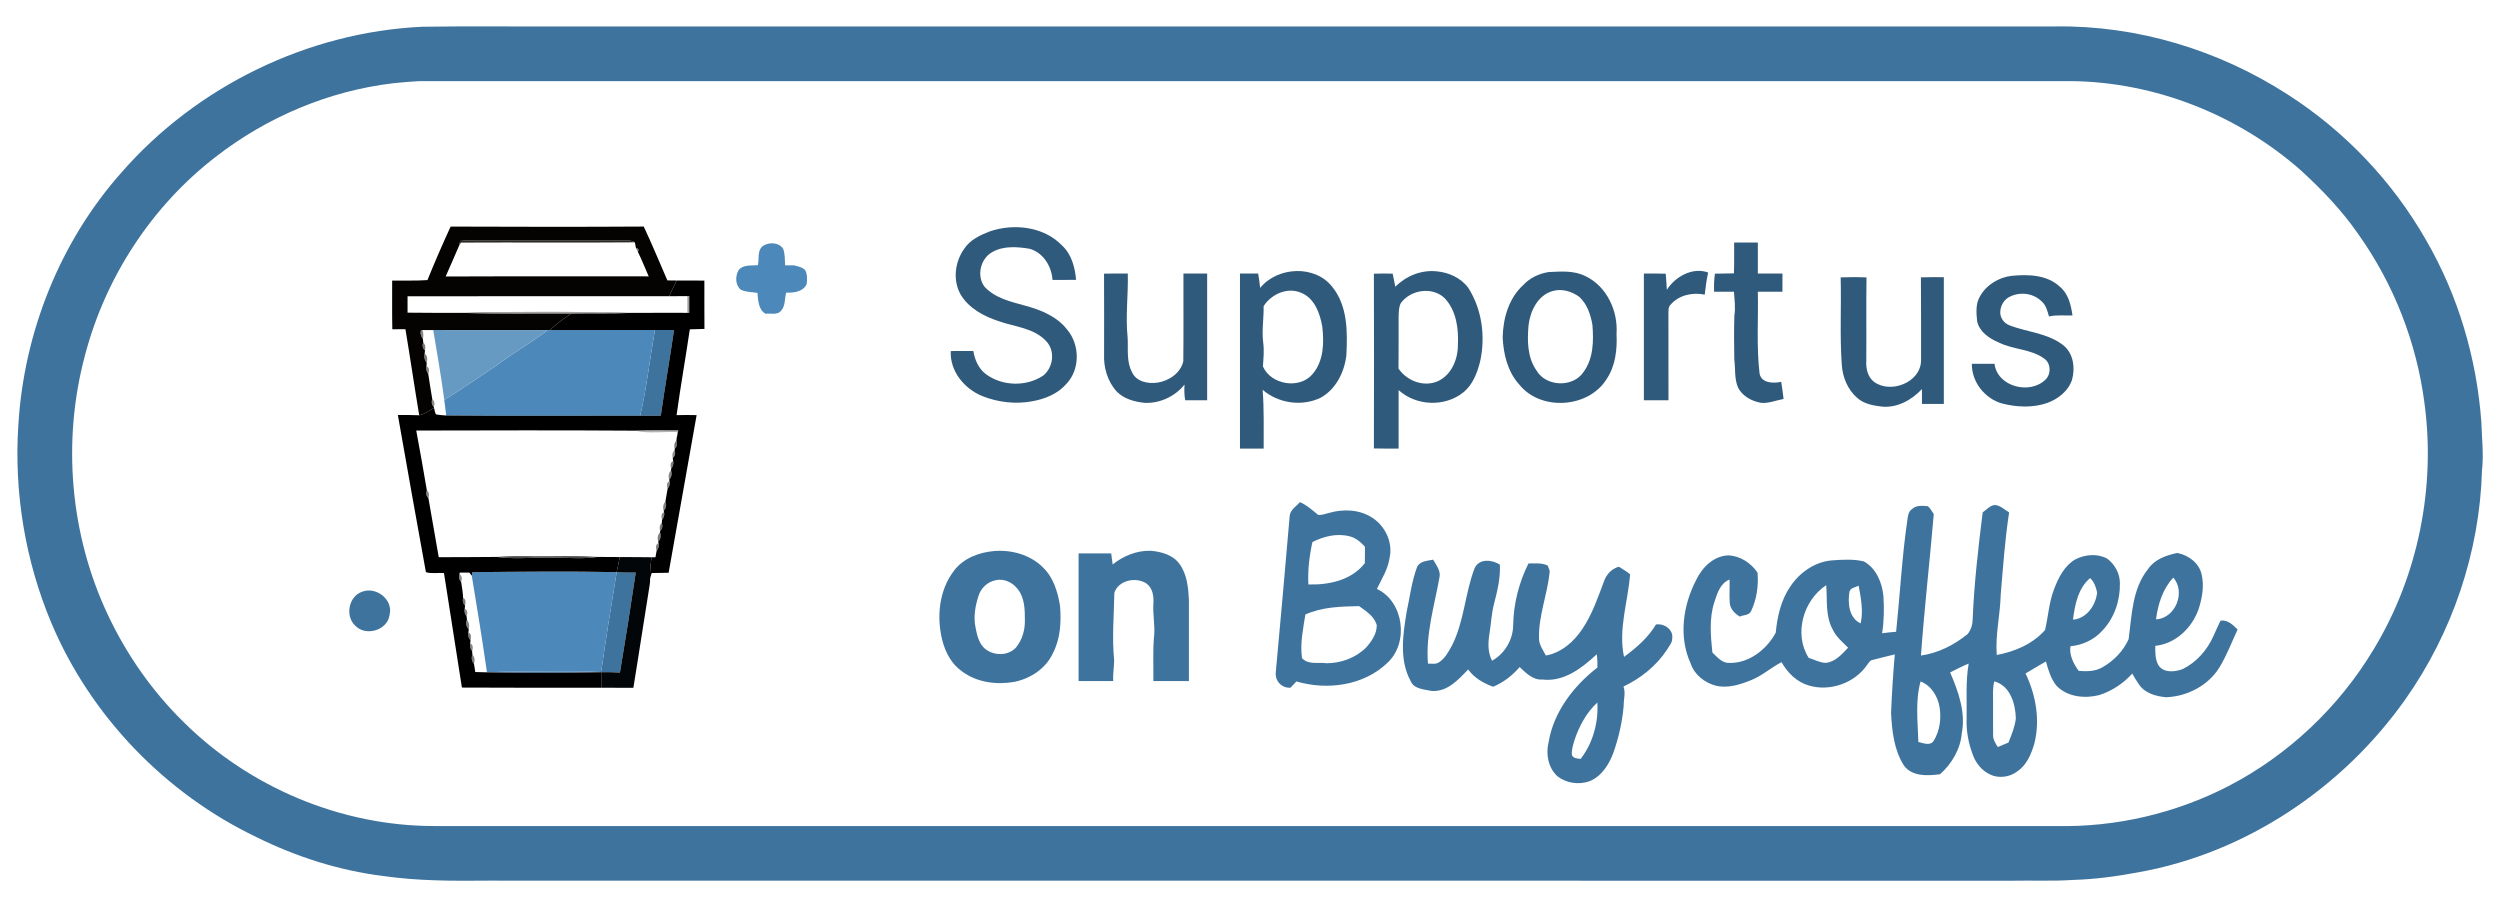 <?xml version="1.0" encoding="UTF-8" ?>
<!DOCTYPE svg PUBLIC "-//W3C//DTD SVG 1.1//EN" "http://www.w3.org/Graphics/SVG/1.1/DTD/svg11.dtd">
<svg width="1371pt" height="494pt" viewBox="0 0 1371 494" version="1.1" xmlns="http://www.w3.org/2000/svg">
<g id="#3e739eff">
<path fill="#3e739e" opacity="1.00" d=" M 231.58 14.67 C 257.05 14.26 282.55 14.62 308.03 14.50 C 581.02 14.50 854.01 14.50 1127.01 14.50 C 1171.94 13.80 1216.73 27.41 1254.41 51.73 C 1285.67 71.69 1311.94 99.28 1330.35 131.48 C 1348.10 162.01 1358.31 196.72 1360.80 231.91 C 1361.05 240.56 1362.12 249.24 1361.13 257.90 C 1359.85 302.74 1344.88 347.02 1319.01 383.64 C 1284.72 432.13 1231.65 467.81 1172.92 478.32 C 1161.05 480.55 1149.03 482.21 1136.94 482.55 C 1125.64 483.31 1114.30 482.75 1102.98 482.99 C 824.64 482.96 546.31 483.01 267.98 482.94 C 248.68 483.12 229.31 483.17 210.16 480.40 C 186.01 477.40 162.50 469.90 140.72 459.11 C 90.77 435.24 49.80 392.86 28.24 341.81 C 13.84 307.62 7.60 270.00 10.07 233.00 C 13.10 182.34 32.86 132.56 66.66 94.54 C 107.95 47.28 168.80 17.59 231.58 14.67 M 215.65 45.65 C 180.31 49.82 146.40 64.19 118.34 85.98 C 83.22 113.01 57.76 152.09 46.59 194.93 C 34.04 241.74 38.38 292.90 58.98 336.81 C 69.30 358.82 83.44 379.11 100.84 396.12 C 136.88 431.87 187.14 452.98 237.97 453.00 C 534.64 452.99 831.32 453.00 1128.00 453.00 C 1160.51 453.67 1193.16 446.02 1222.05 431.12 C 1254.93 414.09 1282.80 387.69 1301.81 355.93 C 1326.06 315.88 1335.84 267.37 1329.57 221.02 C 1325.28 187.88 1312.77 155.82 1293.41 128.58 C 1284.43 115.55 1273.44 104.07 1261.79 93.42 C 1227.34 63.05 1182.00 45.00 1135.99 44.49 C 833.99 44.51 531.98 44.50 229.98 44.49 C 225.19 44.73 220.41 45.15 215.65 45.65 Z" />
<path fill="#3e739e" opacity="1.00" d=" M 359.16 180.98 C 362.65 180.96 366.14 180.96 369.64 180.96 C 367.38 196.65 364.56 212.25 362.40 227.96 C 358.62 228.04 354.85 228.04 351.08 227.99 C 354.65 212.49 356.39 196.64 359.16 180.98 Z" />
<path fill="#3e739e" opacity="1.00" d=" M 707.28 282.74 C 707.71 279.47 710.88 277.67 712.89 275.38 C 716.72 277.01 719.77 279.86 722.97 282.43 C 724.98 282.54 726.90 281.71 728.85 281.29 C 736.71 278.97 745.76 279.39 752.72 284.02 C 759.75 288.63 763.94 297.62 762.05 305.95 C 761.15 312.12 757.77 317.46 755.08 322.96 C 770.00 329.96 772.76 352.86 760.65 363.69 C 747.63 376.05 727.75 378.65 710.96 373.70 C 709.86 374.84 708.77 375.98 707.71 377.14 C 703.05 377.45 699.31 373.66 699.61 368.99 C 702.28 340.25 704.80 311.49 707.28 282.74 M 719.74 297.25 C 718.05 304.88 717.11 312.68 717.51 320.51 C 728.73 320.88 741.28 318.19 748.48 308.82 C 748.49 305.82 748.48 302.83 748.56 299.84 C 746.24 297.34 743.57 294.94 740.17 294.13 C 733.25 292.31 725.99 294.10 719.74 297.25 M 715.85 337.00 C 714.66 344.90 712.86 352.93 714.03 360.94 C 717.50 364.75 722.90 363.04 727.39 363.72 C 735.38 363.72 743.46 360.80 749.16 355.11 C 752.20 351.74 755.03 347.60 755.02 342.89 C 753.75 338.00 749.18 335.17 745.34 332.40 C 735.39 332.60 725.08 332.82 715.85 337.00 Z" />
<path fill="#3e739e" opacity="1.00" d=" M 1087.30 280.98 C 1089.42 279.53 1091.24 277.23 1093.94 276.94 C 1097.02 277.14 1099.28 279.51 1101.80 281.02 C 1099.50 295.96 1098.48 311.06 1097.19 326.11 C 1096.93 337.18 1094.17 348.06 1095.02 359.18 C 1104.88 357.38 1114.77 353.16 1121.50 345.52 C 1123.28 338.12 1123.64 330.29 1126.45 323.10 C 1128.86 316.76 1132.20 310.04 1138.38 306.63 C 1143.63 304.02 1150.24 303.47 1155.52 306.32 C 1159.80 309.41 1162.64 314.69 1162.55 320.01 C 1162.72 329.42 1159.46 339.02 1152.89 345.87 C 1148.43 350.84 1142.05 353.79 1135.44 354.39 C 1134.61 359.00 1137.18 364.23 1139.98 367.91 C 1144.33 368.27 1148.95 368.25 1152.86 366.00 C 1159.09 362.50 1164.44 357.04 1167.35 350.49 C 1169.10 337.34 1169.30 322.78 1178.07 311.97 C 1181.65 306.70 1188.01 304.50 1193.98 303.25 C 1200.05 304.35 1206.02 308.74 1207.37 315.03 C 1208.84 321.27 1207.71 327.85 1205.77 333.86 C 1202.21 344.25 1193.20 353.00 1181.97 354.18 C 1181.96 357.84 1181.80 361.81 1183.85 365.04 C 1186.78 369.16 1192.76 368.52 1196.94 366.94 C 1204.52 363.25 1210.45 356.48 1213.84 348.82 C 1215.13 346.00 1216.38 343.16 1217.73 340.37 C 1221.69 339.80 1224.55 342.68 1227.09 345.23 C 1223.93 352.06 1221.24 359.16 1217.36 365.63 C 1211.33 375.79 1199.65 381.90 1188.00 382.37 C 1182.46 381.91 1176.16 380.20 1172.96 375.26 C 1171.63 373.37 1170.46 371.38 1169.33 369.39 C 1164.47 374.81 1158.18 378.94 1151.26 381.17 C 1143.26 383.22 1133.84 382.25 1127.82 376.11 C 1124.70 372.27 1123.26 367.44 1122.00 362.74 C 1118.20 364.83 1114.56 367.16 1110.82 369.33 C 1116.50 381.21 1118.93 395.03 1115.59 407.92 C 1113.90 413.66 1111.36 419.68 1106.19 423.10 C 1101.96 426.26 1095.92 427.04 1091.17 424.63 C 1086.78 422.55 1083.57 418.52 1081.93 414.02 C 1079.51 407.63 1078.21 400.79 1078.49 393.95 C 1078.67 383.93 1077.89 373.85 1079.62 363.91 C 1076.12 365.31 1072.82 367.10 1069.46 368.75 C 1073.93 379.17 1078.08 390.63 1075.84 402.11 C 1075.12 410.82 1070.35 418.87 1063.92 424.59 C 1057.21 425.50 1048.56 425.98 1044.08 419.77 C 1038.68 411.23 1037.56 400.88 1037.06 391.02 C 1037.48 380.30 1038.18 369.57 1039.10 358.87 C 1035.12 359.88 1031.11 360.76 1027.16 361.86 C 1025.49 362.01 1024.77 363.58 1023.87 364.72 C 1017.00 374.66 1003.48 379.41 991.91 375.92 C 985.37 374.01 980.25 368.95 977.00 363.11 C 971.43 366.03 966.65 370.32 960.81 372.78 C 954.64 375.33 947.80 377.61 941.09 376.06 C 934.86 374.47 929.23 370.06 927.15 363.84 C 920.47 349.24 922.94 331.98 930.17 318.07 C 933.52 311.04 939.94 304.65 948.19 304.56 C 954.57 305.02 960.30 308.81 963.83 314.03 C 964.46 321.18 963.39 328.62 960.30 335.14 C 959.19 337.50 956.09 337.23 954.00 338.13 C 951.42 336.46 948.99 334.13 948.62 330.90 C 948.28 326.55 948.61 322.18 948.50 317.82 C 943.39 319.80 941.69 325.44 940.17 330.17 C 937.24 339.13 938.10 348.62 939.07 357.82 C 941.39 360.08 943.72 362.85 947.06 363.48 C 958.36 364.43 968.63 356.55 973.80 347.02 C 974.68 338.16 976.65 329.11 981.79 321.67 C 986.93 313.89 995.42 307.97 1004.88 307.29 C 1010.60 306.89 1016.52 306.53 1022.14 307.87 C 1028.88 311.61 1032.14 319.46 1032.86 326.82 C 1033.32 333.64 1033.21 340.52 1032.16 347.28 C 1034.70 346.95 1037.26 346.63 1039.83 346.47 C 1041.98 325.96 1043.03 305.34 1046.03 284.93 C 1046.35 282.90 1046.57 280.55 1048.43 279.28 C 1050.73 276.98 1054.16 277.35 1057.13 277.58 C 1058.65 278.66 1059.40 280.47 1060.49 281.93 C 1058.28 307.80 1055.32 333.62 1053.45 359.50 C 1062.98 358.15 1071.67 353.70 1079.09 347.69 C 1080.87 345.37 1081.77 342.60 1081.81 339.69 C 1082.59 320.04 1084.89 300.49 1087.30 280.98 M 1136.84 339.84 C 1144.36 339.18 1149.24 332.02 1150.07 325.01 C 1149.50 322.04 1148.45 319.14 1146.22 317.01 C 1139.58 322.65 1137.86 331.63 1136.84 339.84 M 1182.36 339.67 C 1193.02 339.07 1198.82 324.71 1191.84 316.75 C 1186.01 322.97 1183.42 331.38 1182.36 339.67 M 991.90 360.79 C 994.93 361.70 997.82 363.32 1001.02 363.53 C 1006.42 363.13 1010.02 358.81 1013.51 355.20 C 1010.40 352.08 1006.85 349.18 1004.99 345.08 C 1000.93 337.68 1002.17 328.99 1001.49 320.91 C 988.87 329.25 983.59 347.69 991.90 360.79 M 1014.23 324.53 C 1013.24 330.75 1013.89 338.83 1020.38 341.88 C 1021.93 335.04 1020.53 327.98 1019.29 321.21 C 1017.52 322.11 1014.81 322.25 1014.23 324.53 M 1053.23 373.70 C 1050.26 384.53 1051.72 395.86 1052.03 406.91 C 1054.67 407.45 1058.27 409.19 1060.31 406.46 C 1063.78 401.02 1064.67 394.16 1063.67 387.85 C 1062.70 381.88 1059.08 375.94 1053.23 373.70 M 1093.00 385.00 C 1093.03 391.00 1092.94 397.02 1093.01 403.03 C 1092.92 405.50 1094.31 407.66 1095.59 409.67 C 1097.54 408.88 1099.48 408.04 1101.44 407.22 C 1103.15 402.92 1105.00 398.58 1105.49 393.93 C 1105.28 385.93 1102.40 376.02 1093.69 373.67 C 1092.65 377.36 1093.03 381.21 1093.00 385.00 Z" />
<path fill="#3e739e" opacity="1.00" d=" M 545.19 302.19 C 554.73 301.41 564.98 304.21 571.88 311.10 C 577.67 316.57 580.07 324.58 581.31 332.22 C 582.04 341.00 581.58 350.22 577.42 358.19 C 573.55 366.65 565.06 372.19 556.11 373.97 C 546.42 375.63 535.80 374.28 527.74 368.30 C 521.95 364.37 518.49 357.86 516.78 351.22 C 513.52 338.41 514.94 323.75 523.14 313.01 C 528.29 306.12 536.85 302.91 545.19 302.19 M 546.17 318.16 C 541.64 318.98 537.83 322.53 536.56 326.93 C 534.83 332.41 533.78 338.31 534.97 344.03 C 535.73 348.05 536.68 352.36 539.69 355.35 C 544.36 359.70 552.68 359.98 557.12 355.15 C 560.62 350.96 562.18 345.40 562.04 340.00 C 562.07 334.20 561.90 327.71 558.07 323.00 C 555.35 319.44 550.66 317.16 546.17 318.16 Z" />
<path fill="#3e739e" opacity="1.00" d=" M 610.17 309.55 C 616.07 304.86 623.43 301.81 631.05 302.05 C 636.84 302.52 643.15 304.28 646.78 309.17 C 650.96 314.86 651.67 322.19 652.00 329.02 C 652.01 343.85 651.99 358.67 652.00 373.50 C 645.50 373.50 639.00 373.50 632.50 373.50 C 632.65 364.99 632.09 356.46 632.98 347.99 C 633.34 342.33 632.16 336.71 632.51 331.05 C 632.81 327.07 632.18 322.52 628.72 320.00 C 623.06 316.17 613.25 318.18 611.11 325.12 C 610.90 337.40 609.77 349.73 611.00 362.00 C 610.99 365.84 610.26 369.65 610.47 373.50 C 604.14 373.50 597.82 373.51 591.50 373.50 C 591.50 350.16 591.50 326.83 591.50 303.50 C 597.46 303.49 603.43 303.51 609.39 303.49 C 609.67 305.50 609.95 307.52 610.17 309.55 Z" />
<path fill="#3e739e" opacity="1.00" d=" M 777.10 311.01 C 778.62 307.60 782.78 307.61 785.93 306.91 C 787.65 309.95 790.30 313.12 789.37 316.85 C 786.56 332.42 781.76 347.92 783.10 363.93 C 785.08 363.86 787.30 364.45 789.07 363.25 C 792.44 361.12 794.37 357.45 796.23 354.05 C 803.02 340.72 803.36 325.33 808.71 311.51 C 811.25 306.15 818.29 306.89 822.54 309.66 C 822.87 316.89 821.18 323.99 819.38 330.94 C 817.91 336.44 817.70 342.16 816.78 347.77 C 816.02 352.64 815.87 357.85 818.24 362.34 C 825.19 358.52 829.70 350.85 829.83 342.93 C 830.00 331.17 832.96 319.50 838.21 309.00 C 841.75 309.02 845.48 308.55 848.79 310.16 C 849.14 311.42 850.01 312.60 849.81 313.98 C 848.56 326.11 843.68 337.73 843.99 350.04 C 843.94 353.59 846.24 356.47 847.76 359.50 C 856.29 357.96 863.17 351.88 867.82 344.84 C 873.25 336.78 876.34 327.48 879.76 318.46 C 881.11 314.80 883.97 311.82 887.80 310.79 C 889.83 312.18 892.09 313.29 893.94 314.95 C 892.80 330.02 887.36 345.06 890.61 360.23 C 897.33 355.31 903.82 349.72 908.12 342.48 C 912.47 341.68 917.79 345.27 917.05 350.04 C 917.14 352.41 915.38 354.25 914.26 356.18 C 908.43 365.09 899.88 371.96 890.31 376.48 C 891.60 379.89 890.37 383.51 890.43 387.03 C 889.67 395.81 887.71 404.50 884.78 412.82 C 882.36 419.28 878.28 425.83 871.58 428.47 C 865.84 430.47 859.03 429.52 854.19 425.78 C 849.07 421.19 847.64 413.65 849.22 407.16 C 852.00 390.44 862.89 376.25 876.02 366.07 C 876.06 363.64 876.01 361.21 875.66 358.80 C 867.60 366.31 857.61 374.09 845.89 372.65 C 840.66 373.09 836.86 369.05 833.37 365.81 C 829.40 370.46 824.49 374.25 818.83 376.61 C 813.53 374.68 808.48 371.79 805.13 367.13 C 799.72 372.81 793.55 379.64 784.93 378.91 C 780.93 377.96 775.41 377.95 773.61 373.51 C 767.29 361.97 769.34 348.21 771.36 335.80 C 773.16 327.52 774.12 318.99 777.10 311.01 M 863.39 406.06 C 862.67 408.64 861.75 411.29 862.02 414.02 C 862.73 415.96 865.12 415.95 866.84 416.18 C 873.56 407.43 876.66 396.24 875.98 385.28 C 869.91 390.86 865.96 398.32 863.39 406.06 Z" />
<path fill="#3e739e" opacity="1.00" d=" M 338.19 313.76 C 341.66 314.04 345.14 314.04 348.63 314.00 C 345.93 332.31 343.05 350.59 339.98 368.84 C 336.66 368.68 333.35 368.55 330.03 368.65 C 309.04 369.03 288.04 369.15 267.05 368.70 C 287.93 367.70 308.87 369.00 329.75 368.02 C 332.31 349.90 335.24 331.83 338.19 313.76 Z" />
<path fill="#3e739e" opacity="1.00" d=" M 198.49 324.54 C 206.20 321.45 215.76 328.79 213.65 337.14 C 212.65 345.63 200.59 349.21 194.83 343.14 C 189.17 337.87 191.12 327.17 198.49 324.54 Z" />
</g>
<g id="#050301ff">
<path fill="#050301" opacity="1.00" d=" M 247.12 124.26 C 282.42 124.39 317.72 124.47 353.02 124.24 C 357.61 133.96 361.68 143.92 365.99 153.77 C 367.68 153.79 369.38 153.81 371.08 153.84 C 369.66 156.69 368.28 159.55 366.95 162.44 C 319.13 162.46 271.32 162.37 223.50 162.49 C 223.51 165.48 223.51 168.47 223.50 171.47 C 233.54 171.61 243.59 171.56 253.63 171.57 C 273.46 172.31 293.33 171.86 313.18 171.99 C 309.17 174.79 305.15 177.60 301.62 181.00 C 301.32 181.00 300.72 181.00 300.42 181.00 C 279.47 181.02 258.53 181.00 237.58 180.99 C 235.57 180.99 233.56 181.00 231.55 181.03 L 230.99 181.03 C 230.11 182.73 231.03 184.54 231.95 185.99 C 231.99 186.45 232.07 187.35 232.11 187.81 C 231.49 189.32 231.70 191.09 233.07 192.14 C 233.02 192.60 232.92 193.52 232.87 193.98 C 232.41 195.76 232.84 197.62 234.01 199.04 C 233.98 199.51 233.90 200.47 233.86 200.94 C 233.51 202.41 233.95 203.90 234.86 205.08 C 235.50 209.69 236.32 214.27 237.06 218.87 C 236.49 220.34 236.71 221.99 237.87 223.12 L 238.00 223.70 C 235.40 225.22 232.91 227.15 229.89 227.73 C 227.26 212.02 224.97 196.25 222.34 180.54 C 219.94 180.54 217.54 180.55 215.15 180.56 C 214.95 171.67 215.10 162.77 215.06 153.87 C 221.51 153.79 227.97 154.06 234.41 153.60 C 238.42 143.72 242.67 133.94 247.12 124.26 M 252.33 132.15 C 252.23 132.70 252.03 133.80 251.93 134.35 C 249.40 140.10 246.99 145.91 244.40 151.63 C 281.52 151.47 318.63 151.61 355.75 151.56 C 353.73 147.08 351.99 142.47 349.79 138.07 L 350.25 137.26 L 349.75 136.29 L 348.81 136.19 C 348.60 135.08 348.38 133.99 348.14 132.90 C 346.93 131.99 345.39 131.94 343.95 131.94 C 316.30 131.98 288.65 131.98 261.00 131.94 C 258.11 131.94 255.20 131.77 252.33 132.15 Z" />
</g>
<g id="#305a7cff">
<path fill="#305a7c" opacity="1.00" d=" M 542.85 126.88 C 556.05 122.40 572.37 124.21 582.38 134.58 C 587.63 139.38 589.54 146.64 590.13 153.49 C 585.81 153.51 581.50 153.49 577.20 153.51 C 576.74 146.02 572.01 138.37 564.47 136.39 C 557.78 135.31 550.38 134.74 544.26 138.19 C 537.74 141.68 535.42 151.19 539.85 157.16 C 545.55 163.47 554.20 165.42 562.07 167.59 C 570.70 169.89 579.64 173.50 585.26 180.80 C 592.28 189.10 592.40 202.76 584.67 210.65 C 579.97 216.06 572.95 218.84 566.04 220.06 C 556.92 221.77 547.34 220.64 538.73 217.23 C 528.86 213.23 520.84 203.56 521.40 192.51 C 525.53 192.49 529.65 192.51 533.78 192.48 C 534.57 197.37 536.69 202.27 540.79 205.27 C 549.75 211.81 562.79 212.16 572.04 206.01 C 577.62 201.60 578.84 192.44 573.77 187.14 C 567.10 179.84 556.56 179.27 547.75 176.15 C 539.54 173.45 531.21 169.07 526.72 161.36 C 522.45 153.60 523.65 143.66 528.70 136.54 C 531.90 131.55 537.50 128.93 542.85 126.88 Z" />
<path fill="#305a7c" opacity="1.00" d=" M 951.00 133.00 C 955.33 133.00 959.66 133.00 964.00 133.00 C 964.00 138.67 963.99 144.33 964.00 150.00 C 968.49 150.00 972.99 150.00 977.50 150.00 C 977.50 153.33 977.50 156.67 977.49 160.00 C 972.99 160.00 968.49 160.00 964.00 160.00 C 964.32 174.98 963.18 190.04 964.96 204.94 C 966.05 210.24 972.60 210.30 976.82 209.40 C 977.27 212.52 977.80 215.64 978.11 218.79 C 974.02 219.55 970.02 221.27 965.80 220.93 C 960.76 220.04 955.62 217.34 953.19 212.66 C 951.03 207.76 951.77 202.26 951.09 197.08 C 950.95 189.04 950.88 180.99 951.13 172.96 C 951.87 168.64 951.13 164.32 950.91 160.00 C 947.27 160.00 943.63 160.00 940.00 160.00 C 939.91 156.68 939.98 153.36 940.46 150.08 C 943.93 149.99 947.41 150.01 950.89 149.91 C 951.10 144.27 950.96 138.64 951.00 133.00 Z" />
<path fill="#305a7c" opacity="1.00" d=" M 691.06 157.89 C 700.61 146.17 721.20 145.11 730.69 157.41 C 739.14 167.92 738.98 182.15 738.35 194.92 C 737.24 204.14 732.57 213.58 724.16 218.15 C 713.88 223.09 701.07 221.18 692.43 213.79 C 693.28 224.50 692.94 235.26 693.00 246.00 C 688.66 246.00 684.33 246.00 680.00 246.00 C 680.00 214.00 680.00 182.00 680.00 150.00 C 683.32 150.00 686.64 150.00 689.97 149.99 C 690.42 152.61 690.81 155.24 691.06 157.89 M 692.98 167.88 C 693.11 174.53 691.89 181.17 692.73 187.81 C 693.35 192.17 692.89 196.56 692.57 200.92 C 696.94 211.03 712.71 213.68 719.88 205.07 C 725.94 197.93 726.17 187.93 725.14 179.08 C 723.86 171.85 720.94 163.57 713.58 160.58 C 706.05 157.29 697.22 161.27 692.98 167.88 Z" />
<path fill="#305a7c" opacity="1.00" d=" M 765.18 157.27 C 771.05 151.33 779.42 147.93 787.80 148.79 C 794.44 149.36 801.13 152.38 805.17 157.80 C 812.72 169.61 814.71 184.51 811.73 198.10 C 810.12 204.48 807.66 211.12 802.31 215.31 C 792.16 223.32 776.54 222.62 767.00 213.93 C 767.00 224.62 767.00 235.31 767.00 246.00 C 762.48 245.99 757.96 246.06 753.44 245.92 C 753.53 213.98 753.54 182.03 753.44 150.10 C 756.86 149.96 760.30 149.96 763.74 150.07 C 764.22 152.47 764.72 154.87 765.18 157.27 M 768.20 166.25 C 767.10 168.30 767.15 170.75 767.00 173.02 C 766.94 182.73 767.09 192.43 766.94 202.14 C 771.50 208.79 780.54 212.37 788.22 209.17 C 795.92 205.87 799.58 197.04 799.51 189.08 C 799.96 180.17 798.64 170.35 792.31 163.58 C 785.59 157.00 773.54 158.83 768.20 166.25 Z" />
<path fill="#305a7c" opacity="1.00" d=" M 849.13 149.21 C 855.97 148.86 863.34 148.24 869.64 151.53 C 881.16 157.10 887.37 170.52 886.51 182.97 C 886.92 191.56 885.97 200.65 881.03 207.95 C 871.06 223.88 844.86 225.58 833.14 210.84 C 826.77 203.84 824.48 194.18 824.06 184.96 C 824.30 174.55 827.40 163.55 835.32 156.34 C 838.90 152.43 843.94 150.08 849.13 149.21 M 851.51 159.60 C 843.40 161.84 839.23 170.42 838.27 178.19 C 837.51 186.68 837.52 196.04 842.69 203.28 C 847.87 212.10 862.54 212.62 868.30 204.16 C 873.87 196.76 873.99 186.96 873.28 178.13 C 872.31 172.56 870.40 166.75 866.12 162.83 C 862.01 159.81 856.53 158.12 851.51 159.60 Z" />
<path fill="#305a7c" opacity="1.00" d=" M 914.10 158.91 C 918.71 151.68 928.26 146.32 936.76 149.46 C 935.85 153.45 935.34 157.52 934.88 161.58 C 928.25 160.20 920.59 161.79 916.10 167.15 C 914.75 168.41 915.03 170.36 914.97 172.02 C 915.03 187.84 914.98 203.67 915.00 219.50 C 910.50 219.50 906.00 219.50 901.50 219.49 C 901.50 196.33 901.49 173.17 901.50 150.00 C 905.49 149.99 909.48 149.96 913.48 150.09 C 913.71 153.02 913.98 155.96 914.10 158.91 Z" />
<path fill="#305a7c" opacity="1.00" d=" M 605.45 150.07 C 609.80 149.96 614.14 150.00 618.49 150.00 C 618.77 161.69 617.17 173.37 618.39 185.05 C 618.77 191.39 617.64 198.17 620.76 204.03 C 623.04 209.33 629.71 210.63 634.86 209.81 C 641.08 208.88 647.51 204.50 648.92 198.12 C 649.12 182.09 648.94 166.04 649.00 150.00 C 653.33 150.00 657.66 150.00 662.00 150.00 C 662.00 173.16 662.00 196.33 662.00 219.49 C 657.99 219.51 653.99 219.50 649.98 219.51 C 649.41 216.67 649.41 213.78 649.59 210.91 C 644.39 217.40 636.18 221.22 627.88 220.94 C 622.26 220.36 616.33 218.83 612.31 214.61 C 607.30 209.06 605.12 201.36 605.48 193.98 C 605.49 179.35 605.54 164.71 605.45 150.07 Z" />
<path fill="#305a7c" opacity="1.00" d=" M 1103.17 151.27 C 1112.24 150.38 1122.64 150.64 1129.67 157.28 C 1134.33 161.14 1135.73 167.30 1136.56 173.01 C 1132.26 173.11 1127.90 172.59 1123.67 173.54 C 1122.79 170.61 1122.09 167.38 1119.65 165.30 C 1114.72 160.32 1106.37 159.73 1100.63 163.63 C 1097.23 166.33 1095.56 171.85 1098.33 175.55 C 1100.07 178.25 1103.39 178.89 1106.24 179.84 C 1115.06 182.49 1124.84 183.68 1132.12 189.85 C 1137.17 194.41 1138.05 201.99 1136.30 208.27 C 1134.29 214.37 1128.83 218.66 1123.00 220.88 C 1114.90 223.78 1105.99 223.36 1097.77 221.23 C 1088.36 218.48 1081.23 209.42 1081.36 199.51 C 1085.49 199.49 1089.63 199.50 1093.78 199.49 C 1095.37 212.22 1113.46 216.68 1121.95 207.98 C 1124.90 204.88 1124.70 199.28 1121.16 196.73 C 1113.82 191.29 1104.09 191.83 1096.11 187.81 C 1090.94 185.63 1085.52 182.00 1084.25 176.17 C 1083.82 171.67 1083.35 166.71 1085.75 162.64 C 1089.24 156.29 1096.03 152.10 1103.17 151.27 Z" />
<path fill="#305a7c" opacity="1.00" d=" M 1009.42 152.12 C 1014.14 151.93 1018.87 151.91 1023.60 152.14 C 1023.36 167.42 1023.60 182.71 1023.47 198.00 C 1023.24 202.11 1024.25 206.70 1027.65 209.36 C 1036.73 216.11 1053.08 209.84 1053.50 198.00 C 1053.46 182.70 1053.58 167.40 1053.43 152.10 C 1057.61 151.94 1061.80 152.00 1066.00 152.01 C 1066.00 175.17 1066.00 198.33 1066.00 221.50 C 1061.99 221.50 1057.99 221.50 1054.00 221.50 C 1053.99 218.78 1053.99 216.07 1054.00 213.36 C 1048.39 219.35 1040.47 223.78 1032.05 222.99 C 1027.34 222.44 1022.31 221.53 1018.62 218.32 C 1013.32 213.83 1010.47 206.88 1010.04 200.05 C 1008.89 184.10 1009.84 168.09 1009.42 152.12 Z" />
</g>
<g id="#161310e6">
<path fill="#161310" opacity="0.90" d=" M 252.33 132.15 C 255.20 131.77 258.11 131.94 261.00 131.94 C 288.65 131.98 316.30 131.98 343.95 131.94 C 345.39 131.94 346.93 131.99 348.14 132.90 C 316.37 133.17 284.60 132.87 252.83 133.04 C 252.60 133.37 252.16 134.03 251.93 134.35 C 252.03 133.80 252.23 132.70 252.33 132.15 Z" />
</g>
<g id="#4c88b9ff">
<path fill="#4c88b9" opacity="1.00" d=" M 418.30 134.95 C 421.61 132.62 427.17 132.83 429.50 136.44 C 430.51 139.32 430.40 142.48 430.57 145.50 C 432.17 145.50 433.78 145.50 435.40 145.49 C 437.56 146.12 440.09 146.42 441.63 148.27 C 442.81 150.60 442.67 153.32 442.37 155.84 C 440.44 160.05 435.23 160.63 431.15 160.48 C 430.23 163.81 430.81 167.72 428.31 170.45 C 426.26 172.97 422.61 171.67 419.83 172.08 C 415.83 169.73 415.79 164.69 415.38 160.62 C 412.32 160.11 409.03 160.25 406.21 158.85 C 403.22 156.34 403.15 151.55 404.96 148.33 C 407.34 144.93 412.04 145.77 415.63 145.43 C 416.40 141.97 415.17 137.43 418.30 134.95 Z" />
<path fill="#4c88b9" opacity="1.00" d=" M 300.42 181.00 C 300.72 181.00 301.32 181.00 301.62 181.00 C 320.80 181.02 339.98 181.01 359.16 180.98 C 356.39 196.64 354.65 212.49 351.08 227.99 C 315.62 227.91 280.15 228.20 244.69 227.85 C 244.30 225.01 243.94 222.17 243.64 219.33 C 253.23 213.45 262.43 206.95 271.81 200.75 C 281.03 193.72 291.19 188.02 300.42 181.00 Z" />
<path fill="#4c88b9" opacity="1.00" d=" M 258.72 315.72 C 258.79 315.24 258.93 314.27 259.00 313.78 C 285.38 313.52 311.81 313.19 338.19 313.76 C 335.24 331.83 332.31 349.90 329.75 368.02 C 308.87 369.00 287.93 367.70 267.05 368.70 C 264.52 351.00 261.65 333.35 258.72 315.72 Z" />
</g>
<g id="#23212092">
<path fill="#232120" opacity="0.57" d=" M 348.81 136.19 L 349.75 136.29 L 350.25 137.26 L 349.79 138.07 C 349.55 137.60 349.06 136.66 348.81 136.19 Z" />
</g>
<g id="#000000ff">
<path fill="#000000" opacity="1.00" d=" M 371.08 153.84 C 376.14 153.87 381.21 153.85 386.28 153.87 C 386.31 162.71 386.23 171.54 386.32 180.38 C 383.64 180.49 380.97 180.54 378.29 180.61 C 375.99 196.31 373.19 211.94 371.04 227.66 C 374.70 227.57 378.36 227.56 382.03 227.65 C 376.92 256.47 371.75 285.28 366.68 314.10 C 363.57 314.20 360.47 314.24 357.37 314.25 C 357.09 315.26 356.81 316.27 356.52 317.29 C 356.25 313.37 356.83 309.47 357.29 305.60 C 357.83 305.60 358.92 305.61 359.46 305.61 C 359.66 304.43 359.87 303.25 360.08 302.08 C 360.98 300.91 361.61 299.40 361.13 297.92 L 360.98 297.02 C 362.33 295.66 362.59 293.70 361.95 291.95 L 362.03 291.12 C 363.29 290.03 363.51 288.31 362.92 286.82 C 362.96 286.38 363.03 285.52 363.06 285.08 C 363.98 283.93 364.61 282.42 364.14 280.95 L 363.98 280.03 C 365.39 278.70 365.60 276.71 364.92 274.97 C 365.32 272.66 365.72 270.35 366.11 268.04 C 367.00 266.89 367.63 265.40 367.14 263.94 L 366.98 263.03 C 368.31 261.67 368.58 259.73 367.99 257.98 L 368.06 257.07 C 369.00 255.91 369.56 254.40 369.15 252.92 C 369.10 252.48 369.00 251.59 368.94 251.15 C 370.25 250.10 370.49 248.39 369.98 246.87 L 370.01 246.10 C 371.31 245.01 371.52 243.26 370.92 241.74 C 370.96 241.37 371.05 240.63 371.09 240.26 C 371.36 238.84 371.69 237.42 372.00 236.01 C 364.09 236.02 356.17 235.81 348.27 236.18 C 308.27 235.90 268.27 236.03 228.27 236.11 C 230.30 247.00 232.23 257.91 234.08 268.84 C 233.48 270.31 233.70 272.00 234.93 273.10 C 236.73 283.94 238.81 294.73 240.60 305.57 C 251.21 305.59 261.81 305.48 272.42 305.42 C 283.55 306.97 294.79 305.28 305.97 305.87 C 313.20 305.95 320.50 306.54 327.69 305.42 C 331.75 305.43 335.81 305.51 339.87 305.49 C 339.29 308.24 338.72 311.00 338.19 313.76 C 311.81 313.19 285.38 313.52 259.00 313.78 C 258.93 314.27 258.79 315.24 258.72 315.72 C 258.26 315.16 257.81 314.59 257.38 314.02 C 255.61 314.01 253.84 314.01 252.07 314.02 L 252.01 314.81 C 251.51 316.31 251.73 317.97 252.89 319.12 C 253.32 322.04 253.89 324.97 253.96 327.93 C 253.55 329.42 253.87 331.00 255.03 332.08 C 254.99 332.54 254.90 333.48 254.85 333.95 C 254.48 335.43 254.98 336.94 255.91 338.11 C 255.95 338.56 256.03 339.47 256.07 339.92 C 255.38 341.67 255.57 343.71 257.06 345.00 C 257.01 345.48 256.91 346.43 256.86 346.91 C 256.45 348.41 256.95 349.96 258.03 351.06 C 257.98 351.53 257.90 352.46 257.85 352.93 C 257.48 354.40 257.97 355.91 258.91 357.08 C 258.95 357.54 259.03 358.47 259.07 358.94 C 258.40 360.69 258.62 362.65 259.94 364.05 C 260.17 365.54 260.41 367.03 260.65 368.54 C 262.78 368.57 264.92 368.61 267.05 368.70 C 288.04 369.15 309.04 369.03 330.03 368.65 C 330.01 371.48 329.99 374.32 329.98 377.15 C 304.42 377.14 278.87 377.22 253.31 377.06 C 250.09 356.12 246.70 335.21 243.48 314.27 C 240.21 313.99 236.67 314.75 233.57 313.78 C 228.33 285.07 223.25 256.32 218.18 227.57 C 222.08 227.53 225.98 227.61 229.89 227.73 C 232.91 227.15 235.40 225.22 238.00 223.70 C 238.44 224.84 238.34 226.36 239.23 227.30 C 241.02 227.64 242.86 227.72 244.69 227.85 C 280.15 228.20 315.62 227.91 351.08 227.99 C 354.85 228.04 358.62 228.04 362.40 227.96 C 364.56 212.25 367.38 196.65 369.64 180.96 C 366.14 180.96 362.65 180.96 359.16 180.98 C 339.98 181.01 320.80 181.02 301.62 181.00 C 305.15 177.60 309.17 174.79 313.18 171.99 C 324.21 171.74 335.25 172.16 346.27 171.58 C 356.50 171.63 366.73 171.46 376.96 171.56 L 377.98 171.57 C 378.02 168.50 378.02 165.44 377.99 162.37 L 376.95 162.39 C 373.62 162.45 370.28 162.45 366.95 162.44 C 368.28 159.55 369.66 156.69 371.08 153.84 Z" />
</g>
<g id="#2a2d2e76">
<path fill="#2a2d2e" opacity="0.46" d=" M 376.95 162.39 L 377.99 162.37 C 378.02 165.44 378.02 168.50 377.98 171.57 L 376.96 171.56 C 376.97 168.50 376.97 165.44 376.95 162.39 Z" />
</g>
<g id="#19171666">
<path fill="#191716" opacity="0.40" d=" M 253.63 171.57 C 261.73 170.89 269.87 171.11 277.99 171.10 C 292.31 170.96 306.65 170.88 320.97 171.15 C 329.41 171.26 337.85 170.94 346.27 171.58 C 335.25 172.16 324.21 171.74 313.18 171.99 C 293.33 171.86 273.46 172.31 253.63 171.57 Z" />
</g>
<g id="#1c1a1888">
<path fill="#1c1a18" opacity="0.53" d=" M 230.99 181.03 L 231.55 181.03 C 232.46 182.54 232.15 184.34 231.95 185.99 C 231.03 184.54 230.11 182.73 230.99 181.03 Z" />
</g>
<g id="#679ac2fc">
<path fill="#679ac2" opacity="1.00" d=" M 237.58 180.99 C 258.53 181.00 279.47 181.02 300.42 181.00 C 291.19 188.02 281.03 193.72 271.81 200.75 C 262.43 206.95 253.23 213.45 243.64 219.33 C 241.95 206.50 239.70 193.75 237.58 180.99 Z" />
</g>
<g id="#1c1a1895">
<path fill="#1c1a18" opacity="0.58" d=" M 232.11 187.81 C 233.27 188.95 233.50 190.61 233.07 192.14 C 231.70 191.09 231.49 189.32 232.11 187.81 Z" />
</g>
<g id="#1c1b1990">
<path fill="#1c1b19" opacity="0.56" d=" M 232.87 193.98 C 234.69 195.01 234.34 197.32 234.01 199.04 C 232.84 197.62 232.41 195.76 232.87 193.98 Z" />
</g>
<g id="#1d1b1a8a">
<path fill="#1d1b1a" opacity="0.54" d=" M 233.86 200.94 C 235.70 201.44 235.34 203.72 234.86 205.08 C 233.95 203.90 233.51 202.41 233.86 200.94 Z" />
</g>
<g id="#1c1b1980">
<path fill="#1c1b19" opacity="0.50" d=" M 237.06 218.87 C 238.34 219.92 238.56 221.65 237.87 223.12 C 236.71 221.99 236.49 220.34 237.06 218.87 Z" />
</g>
<g id="#37383961">
<path fill="#373839" opacity="0.38" d=" M 348.27 236.18 C 356.17 235.81 364.09 236.02 372.00 236.01 C 371.69 237.42 371.36 238.84 371.09 240.26 C 371.16 239.44 371.30 237.79 371.37 236.96 C 363.68 236.59 355.83 237.98 348.27 236.18 Z" />
</g>
<g id="#1c1c1c9a">
<path fill="#1c1c1c" opacity="0.60" d=" M 370.01 246.10 C 369.53 244.57 369.71 242.88 370.92 241.74 C 371.52 243.26 371.31 245.01 370.01 246.10 Z" />
</g>
<g id="#1e1e1e7d">
<path fill="#1e1e1e" opacity="0.49" d=" M 368.94 251.15 C 368.44 249.62 368.71 247.93 369.98 246.87 C 370.49 248.39 370.25 250.10 368.94 251.15 Z" />
</g>
<g id="#1f1f1f91">
<path fill="#1f1f1f" opacity="0.57" d=" M 368.06 257.07 C 367.65 255.67 367.35 253.46 369.15 252.92 C 369.56 254.40 369.00 255.91 368.06 257.07 Z" />
</g>
<g id="#1b1b1b87">
<path fill="#1b1b1b" opacity="0.53" d=" M 366.98 263.03 C 366.34 261.27 366.66 259.32 367.99 257.98 C 368.58 259.73 368.31 261.67 366.98 263.03 Z" />
</g>
<g id="#1e1e1e84">
<path fill="#1e1e1e" opacity="0.52" d=" M 366.11 268.04 C 365.66 266.67 365.35 264.47 367.14 263.94 C 367.63 265.40 367.00 266.89 366.11 268.04 Z" />
</g>
<g id="#18181888">
<path fill="#181818" opacity="0.53" d=" M 234.08 268.84 C 235.33 269.91 235.52 271.61 234.93 273.10 C 233.70 272.00 233.48 270.31 234.08 268.84 Z" />
</g>
<g id="#1b1b1b8c">
<path fill="#1b1b1b" opacity="0.55" d=" M 363.98 280.03 C 363.37 278.27 363.71 276.38 364.92 274.97 C 365.60 276.71 365.39 278.70 363.98 280.03 Z" />
</g>
<g id="#1f1f1f8b">
<path fill="#1f1f1f" opacity="0.55" d=" M 363.06 285.08 C 362.69 283.70 362.33 281.47 364.14 280.95 C 364.61 282.42 363.98 283.93 363.06 285.08 Z" />
</g>
<g id="#1d1d1d9a">
<path fill="#1d1d1d" opacity="0.60" d=" M 362.03 291.12 C 361.50 289.61 361.67 287.91 362.92 286.82 C 363.51 288.31 363.29 290.03 362.03 291.12 Z" />
</g>
<g id="#1b1b1b92">
<path fill="#1b1b1b" opacity="0.57" d=" M 360.98 297.02 C 360.37 295.26 360.66 293.32 361.95 291.95 C 362.59 293.70 362.33 295.66 360.98 297.02 Z" />
</g>
<g id="#1f1f1f90">
<path fill="#1f1f1f" opacity="0.56" d=" M 360.08 302.08 C 359.67 300.69 359.34 298.48 361.13 297.92 C 361.61 299.40 360.98 300.91 360.08 302.08 Z" />
</g>
<g id="#313131df">
<path fill="#313131" opacity="0.87" d=" M 272.42 305.42 C 278.58 304.83 284.78 305.00 290.97 305.00 C 303.21 305.22 315.47 304.53 327.69 305.42 C 320.50 306.54 313.20 305.95 305.97 305.87 C 294.79 305.28 283.55 306.97 272.42 305.42 Z" />
</g>
<g id="#030609ff">
<path fill="#030609" opacity="1.00" d=" M 339.87 305.49 C 345.67 305.47 351.48 305.56 357.29 305.60 C 356.83 309.47 356.25 313.37 356.52 317.29 C 356.59 319.21 356.24 321.12 355.93 323.02 C 352.97 341.06 350.32 359.16 347.33 377.20 C 341.55 377.14 335.76 377.19 329.98 377.15 C 329.99 374.32 330.01 371.48 330.03 368.65 C 333.35 368.55 336.66 368.68 339.98 368.84 C 343.05 350.59 345.93 332.31 348.63 314.00 C 345.14 314.04 341.66 314.04 338.19 313.76 C 338.72 311.00 339.29 308.24 339.87 305.49 Z" />
</g>
<g id="#1c1c1c84">
<path fill="#1c1c1c" opacity="0.52" d=" M 252.01 314.81 C 253.36 315.85 253.51 317.62 252.89 319.12 C 251.73 317.97 251.51 316.31 252.01 314.81 Z" />
</g>
<g id="#1b1b1b96">
<path fill="#1b1b1b" opacity="0.59" d=" M 253.96 327.93 C 255.66 328.55 255.35 330.68 255.03 332.08 C 253.87 331.00 253.55 329.42 253.96 327.93 Z" />
</g>
<g id="#1b1b1b86">
<path fill="#1b1b1b" opacity="0.53" d=" M 254.85 333.95 C 256.68 334.47 256.35 336.72 255.91 338.11 C 254.98 336.94 254.48 335.43 254.85 333.95 Z" />
</g>
<g id="#1a1a1a8d">
<path fill="#1a1a1a" opacity="0.55" d=" M 256.07 339.92 C 257.28 341.34 257.54 343.23 257.06 345.00 C 255.57 343.71 255.38 341.67 256.07 339.92 Z" />
</g>
<g id="#1a1a1a97">
<path fill="#1a1a1a" opacity="0.59" d=" M 256.86 346.91 C 258.59 347.49 258.35 349.65 258.03 351.06 C 256.95 349.96 256.45 348.41 256.86 346.91 Z" />
</g>
<g id="#1c1c1c89">
<path fill="#1c1c1c" opacity="0.54" d=" M 257.85 352.93 C 259.67 353.45 259.35 355.69 258.91 357.08 C 257.97 355.91 257.48 354.40 257.85 352.93 Z" />
</g>
<g id="#1a1a1a90">
<path fill="#1a1a1a" opacity="0.56" d=" M 259.07 358.94 C 260.36 360.34 260.54 362.29 259.94 364.05 C 258.62 362.65 258.40 360.69 259.07 358.94 Z" />
</g>
</svg>
